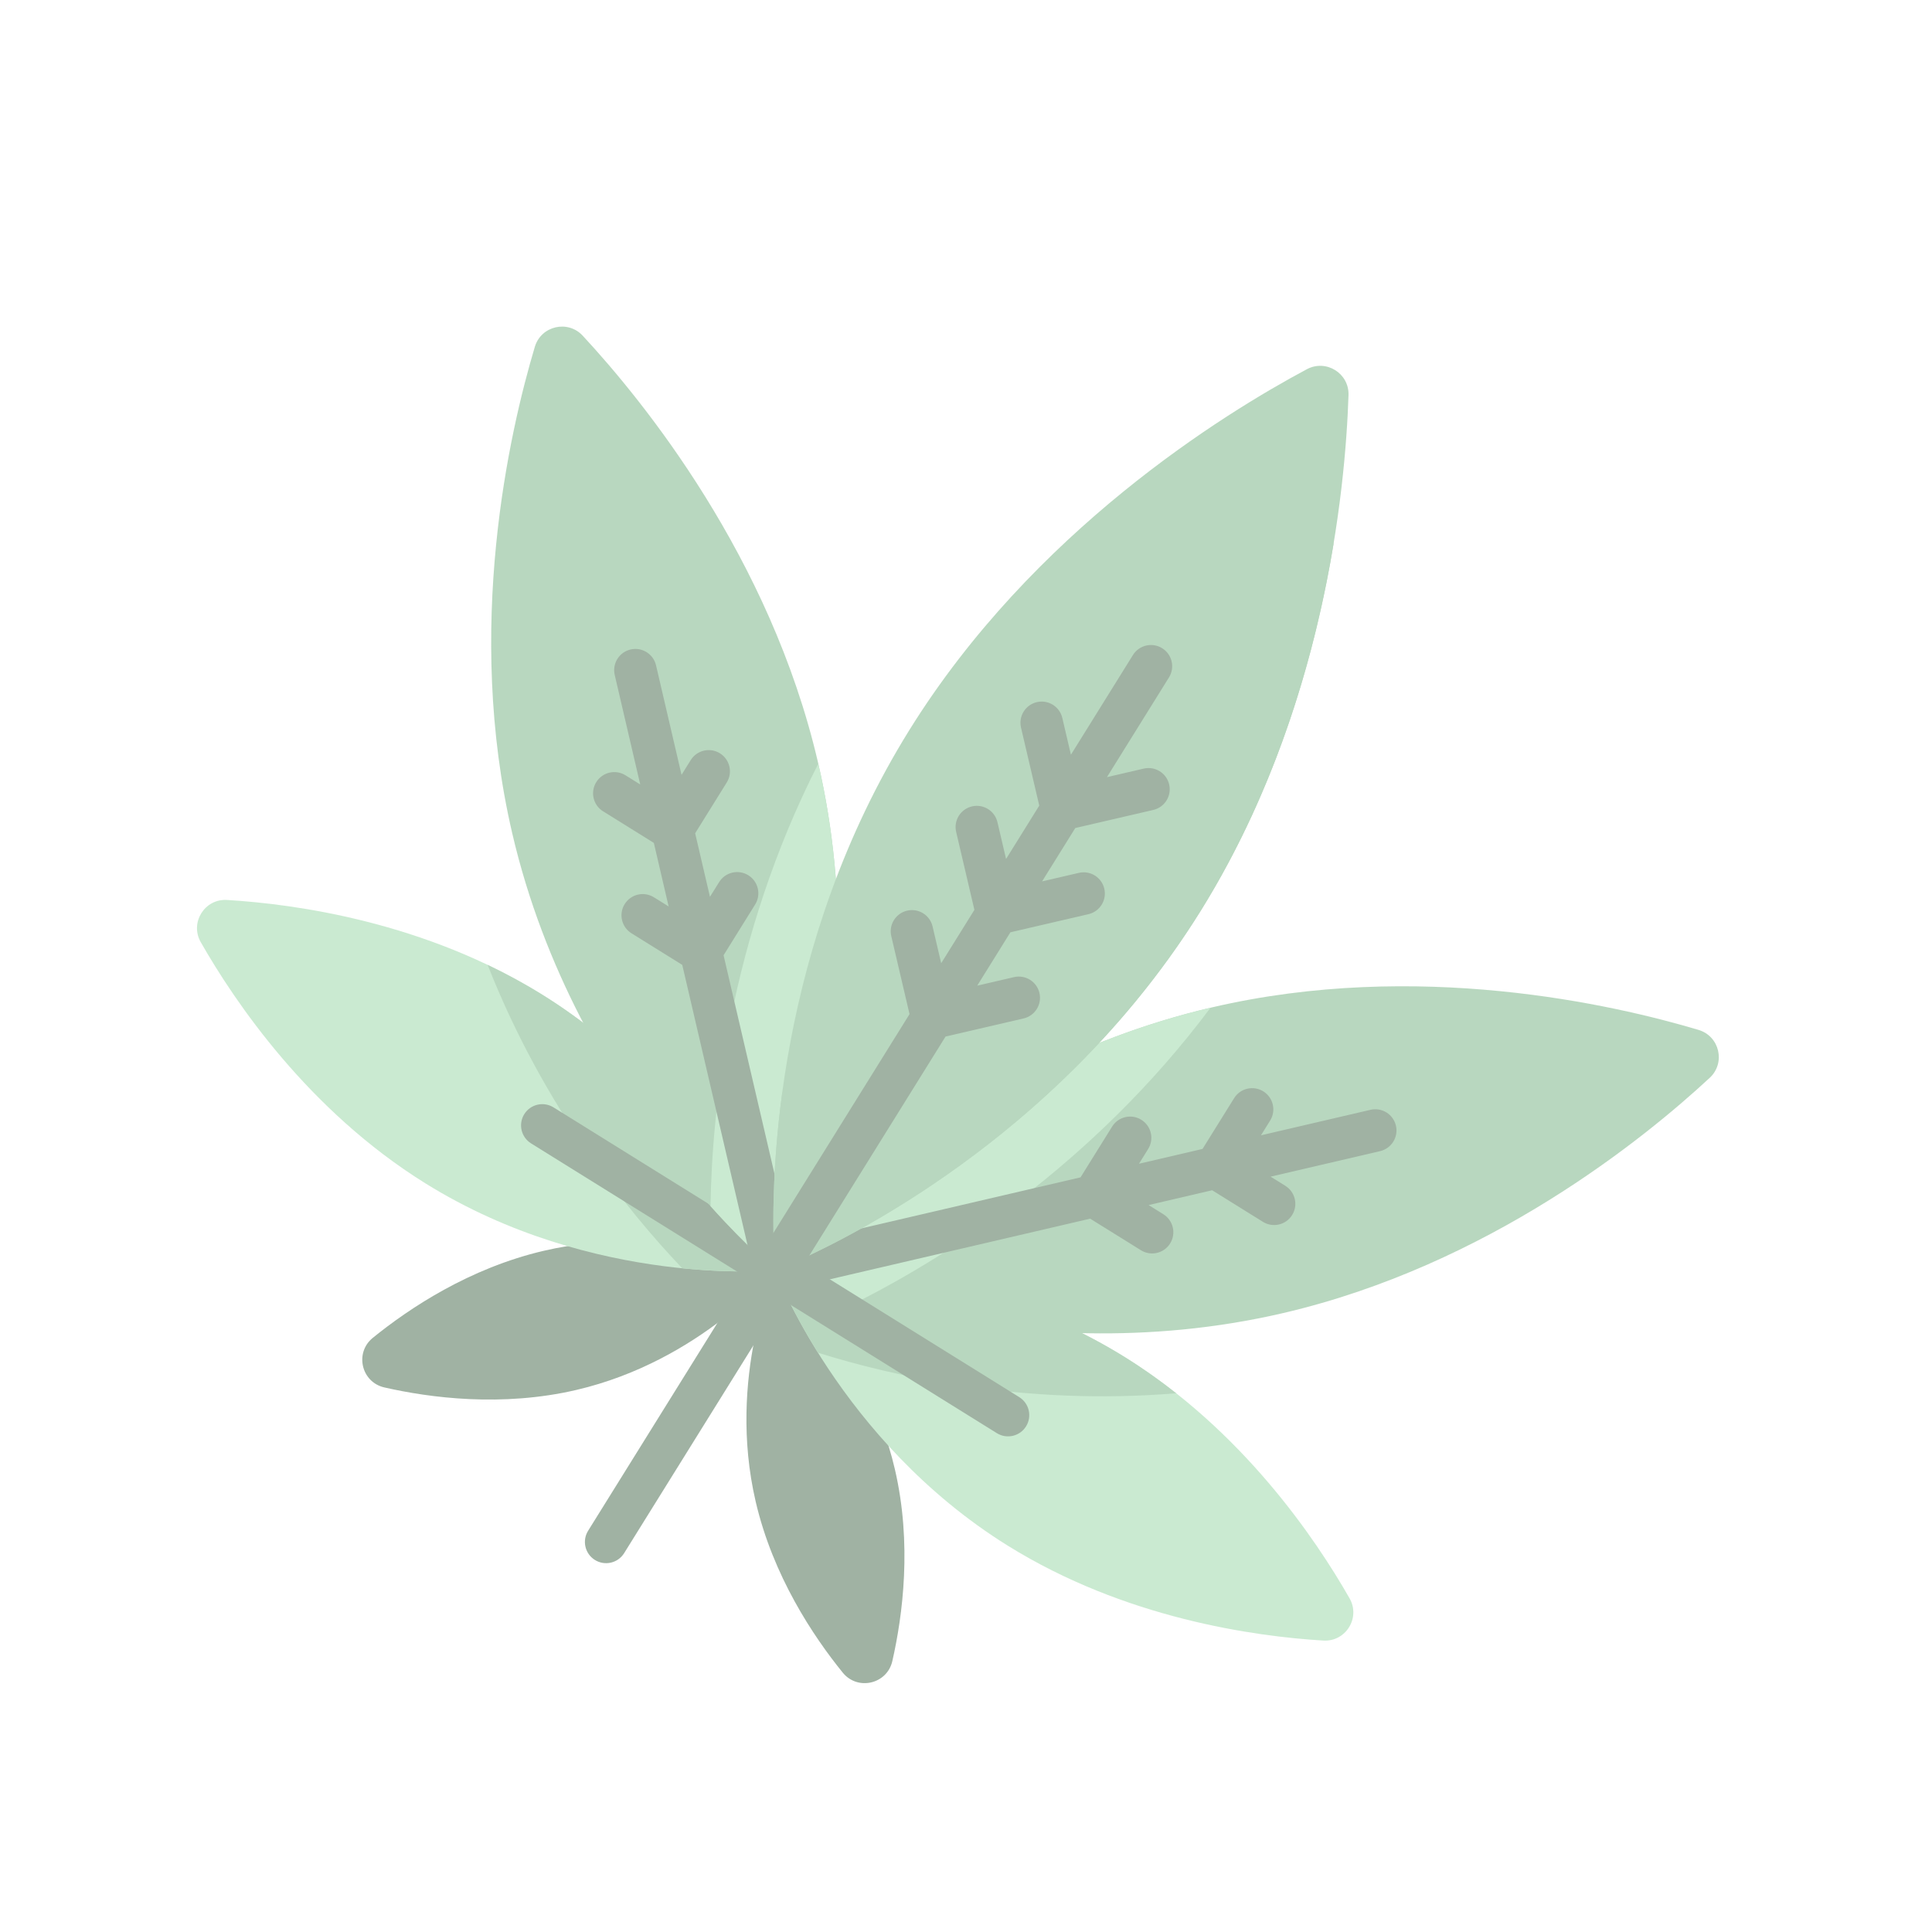 <svg width="276" height="276" viewBox="0 0 276 276" fill="none" xmlns="http://www.w3.org/2000/svg">
<g opacity="0.5" clip-path="url(#clip0)">
<path d="M127.837 209.882C123.691 192.081 110.738 181.466 110.738 181.466C110.738 181.466 103.808 196.712 107.954 214.513C110.43 225.141 116.17 233.743 120.394 238.949C122.521 241.571 126.726 240.591 127.476 237.299C128.965 230.763 130.313 220.51 127.837 209.882Z" fill="#416548"/>
<path d="M77.69 178.682C95.491 174.536 110.737 181.466 110.737 181.466C110.737 181.466 100.122 194.419 82.322 198.566C71.693 201.041 61.44 199.693 54.904 198.204C51.612 197.454 50.632 193.25 53.254 191.122C58.46 186.899 67.061 181.158 77.69 178.682Z" fill="#416548"/>
<path d="M77.501 142.117C101.603 157.112 110.738 181.466 110.738 181.466C110.738 181.466 84.854 184.033 60.752 169.038C44.032 158.636 33.538 143.122 28.678 134.594C27.09 131.808 29.229 128.371 32.429 128.565C42.227 129.156 60.781 131.714 77.501 142.117Z" fill="#95D6A4"/>
<path d="M110.738 181.466C110.738 181.466 101.603 157.112 77.501 142.116C74.918 140.51 72.292 139.091 69.66 137.837C77.659 158.181 89.687 173.016 97.463 181.184C105.464 181.988 110.738 181.466 110.738 181.466Z" fill="#72B07F"/>
<path d="M109.137 184.039L75.868 163.341C74.447 162.456 74.011 160.588 74.895 159.167C75.779 157.746 77.648 157.311 79.069 158.195L112.338 178.893C113.759 179.777 114.194 181.646 113.31 183.067C112.426 184.488 110.557 184.923 109.137 184.039Z" fill="#416548"/>
<path d="M116.85 108.88C125.957 147.977 110.737 181.466 110.737 181.466C110.737 181.466 82.286 158.15 73.179 119.052C66.352 89.744 72.764 61.738 76.403 49.55C77.3 46.546 81.113 45.658 83.246 47.956C91.896 57.281 110.023 79.572 116.85 108.88Z" fill="#72B07F"/>
<path d="M116.9 109.102C104.079 134.259 101.701 158.976 101.503 172.303C106.856 178.283 110.737 181.466 110.737 181.466C110.737 181.466 125.898 148.104 116.9 109.102Z" fill="#95D6A4"/>
<path d="M113.689 180.778L103.367 136.466L107.878 129.214C108.762 127.793 108.327 125.924 106.906 125.04C105.485 124.156 103.617 124.592 102.733 126.013L101.423 128.118L99.308 119.039L103.819 111.787C104.704 110.366 104.268 108.498 102.847 107.614C101.426 106.73 99.558 107.165 98.674 108.586L97.364 110.692L93.72 95.049C93.34 93.419 91.711 92.406 90.081 92.785C88.451 93.165 87.438 94.794 87.818 96.424L91.461 112.067L89.356 110.756C87.935 109.872 86.066 110.308 85.182 111.729C84.298 113.149 84.733 115.018 86.154 115.902L93.406 120.414L95.52 129.493L93.415 128.183C91.994 127.299 90.125 127.734 89.241 129.155C88.357 130.576 88.793 132.445 90.213 133.329L97.465 137.84L107.787 182.153C107.977 182.968 108.479 183.629 109.137 184.038C109.796 184.448 110.611 184.606 111.425 184.417C113.055 184.037 114.069 182.408 113.689 180.778Z" fill="#416548"/>
<path d="M160.723 193.893C136.621 178.898 110.738 181.466 110.738 181.466C110.738 181.466 119.872 205.82 143.974 220.815C160.694 231.217 179.248 233.775 189.046 234.367C192.247 234.56 194.385 231.123 192.797 228.337C187.937 219.809 177.444 204.296 160.723 193.893Z" fill="#95D6A4"/>
<path d="M110.738 181.466C110.738 181.466 136.621 178.898 160.723 193.893C163.306 195.5 165.739 197.229 168.027 199.036C146.242 200.85 127.62 196.616 116.856 193.249C112.599 186.427 110.738 181.466 110.738 181.466Z" fill="#72B07F"/>
<path d="M173.151 143.908C134.053 153.014 110.737 181.466 110.737 181.466C110.737 181.466 144.226 196.686 183.324 187.578C212.631 180.752 234.922 162.624 244.247 153.974C246.546 151.842 245.657 148.028 242.653 147.131C230.466 143.493 202.459 137.08 173.151 143.908Z" fill="#72B07F"/>
<path d="M172.93 143.961C156.028 166.579 134.905 179.634 123.038 185.701C115.308 183.541 110.738 181.466 110.738 181.466C110.738 181.466 133.967 153.123 172.93 143.961Z" fill="#95D6A4"/>
<path d="M199.419 160.809C199.039 159.179 197.41 158.166 195.78 158.545L180.137 162.189L181.447 160.083C182.331 158.662 181.896 156.794 180.475 155.91C179.054 155.026 177.186 155.461 176.302 156.882L171.79 164.133L162.711 166.248L164.021 164.143C164.905 162.722 164.47 160.853 163.049 159.969C161.628 159.085 159.759 159.52 158.875 160.941L154.363 168.193L110.051 178.515C108.421 178.894 107.407 180.523 107.787 182.153C107.977 182.968 108.479 183.629 109.138 184.039C109.796 184.448 110.611 184.607 111.426 184.417L155.738 174.095L162.99 178.607C164.411 179.491 166.279 179.055 167.163 177.634C168.047 176.214 167.612 174.345 166.191 173.461L164.086 172.151L173.165 170.036L180.417 174.548C181.837 175.432 183.706 174.996 184.59 173.576C185.474 172.155 185.039 170.286 183.618 169.402L181.512 168.092L197.155 164.448C198.785 164.068 199.798 162.439 199.419 160.809Z" fill="#416548"/>
<path d="M142.406 204.737L109.137 184.039C107.716 183.155 107.28 181.286 108.164 179.865C109.048 178.444 110.917 178.009 112.338 178.893L145.607 199.591C147.028 200.475 147.463 202.344 146.579 203.765C145.695 205.186 143.827 205.621 142.406 204.737Z" fill="#416548"/>
<path d="M171.521 130.125C152.436 160.8 123.538 175.779 113.953 180.104C112.384 180.812 110.597 179.7 110.538 177.98C110.182 167.47 110.85 134.927 129.934 104.252C147.583 75.884 174.757 59.119 186.696 52.744C189.446 51.276 192.747 53.329 192.644 56.445C192.201 69.972 189.17 101.757 171.521 130.125Z" fill="#72B07F"/>
<path d="M190.546 77.46C185.857 88.647 179.525 100.398 170.977 111.38C151.722 136.119 126.972 149.589 111.753 156.055C109.713 171.119 110.737 181.466 110.737 181.466C110.737 181.466 148.358 167.356 171.521 130.125C182.738 112.095 188.05 92.686 190.546 77.46Z" fill="#72B07F"/>
<path d="M155.491 130.598C157.122 130.221 158.137 128.592 157.759 126.962C157.381 125.332 155.752 124.317 154.122 124.695L148.868 125.913L153.612 118.289L164.758 115.705C166.388 115.327 167.403 113.698 167.025 112.068C166.647 110.438 165.019 109.423 163.389 109.801L158.135 111.019L166.996 96.775C167.88 95.355 167.445 93.486 166.024 92.602C164.603 91.718 162.734 92.153 161.85 93.574L152.989 107.818L151.76 102.566C151.379 100.936 149.748 99.924 148.119 100.306C146.489 100.687 145.477 102.317 145.859 103.947L148.466 115.087L143.723 122.711L142.494 117.46C142.112 115.83 140.482 114.818 138.853 115.2C137.223 115.581 136.211 117.211 136.593 118.841L139.2 129.981L134.456 137.605L133.227 132.354C132.846 130.724 131.216 129.712 129.587 130.094C127.957 130.475 126.945 132.105 127.326 133.735L129.933 144.875L84.016 218.679C83.132 220.1 83.567 221.969 84.988 222.853C86.409 223.737 88.278 223.301 89.162 221.881L135.079 148.077L146.225 145.492C147.855 145.115 148.871 143.486 148.493 141.856C148.114 140.226 146.486 139.211 144.856 139.589L139.602 140.807L144.345 133.183L155.491 130.598Z" fill="#416548"/>
</g>
<defs>
<clipPath id="clip0">
<rect width="200.189" height="200.189" fill="white" transform="translate(105.751) rotate(31.888)"/>
</clipPath>
</defs>
</svg>
